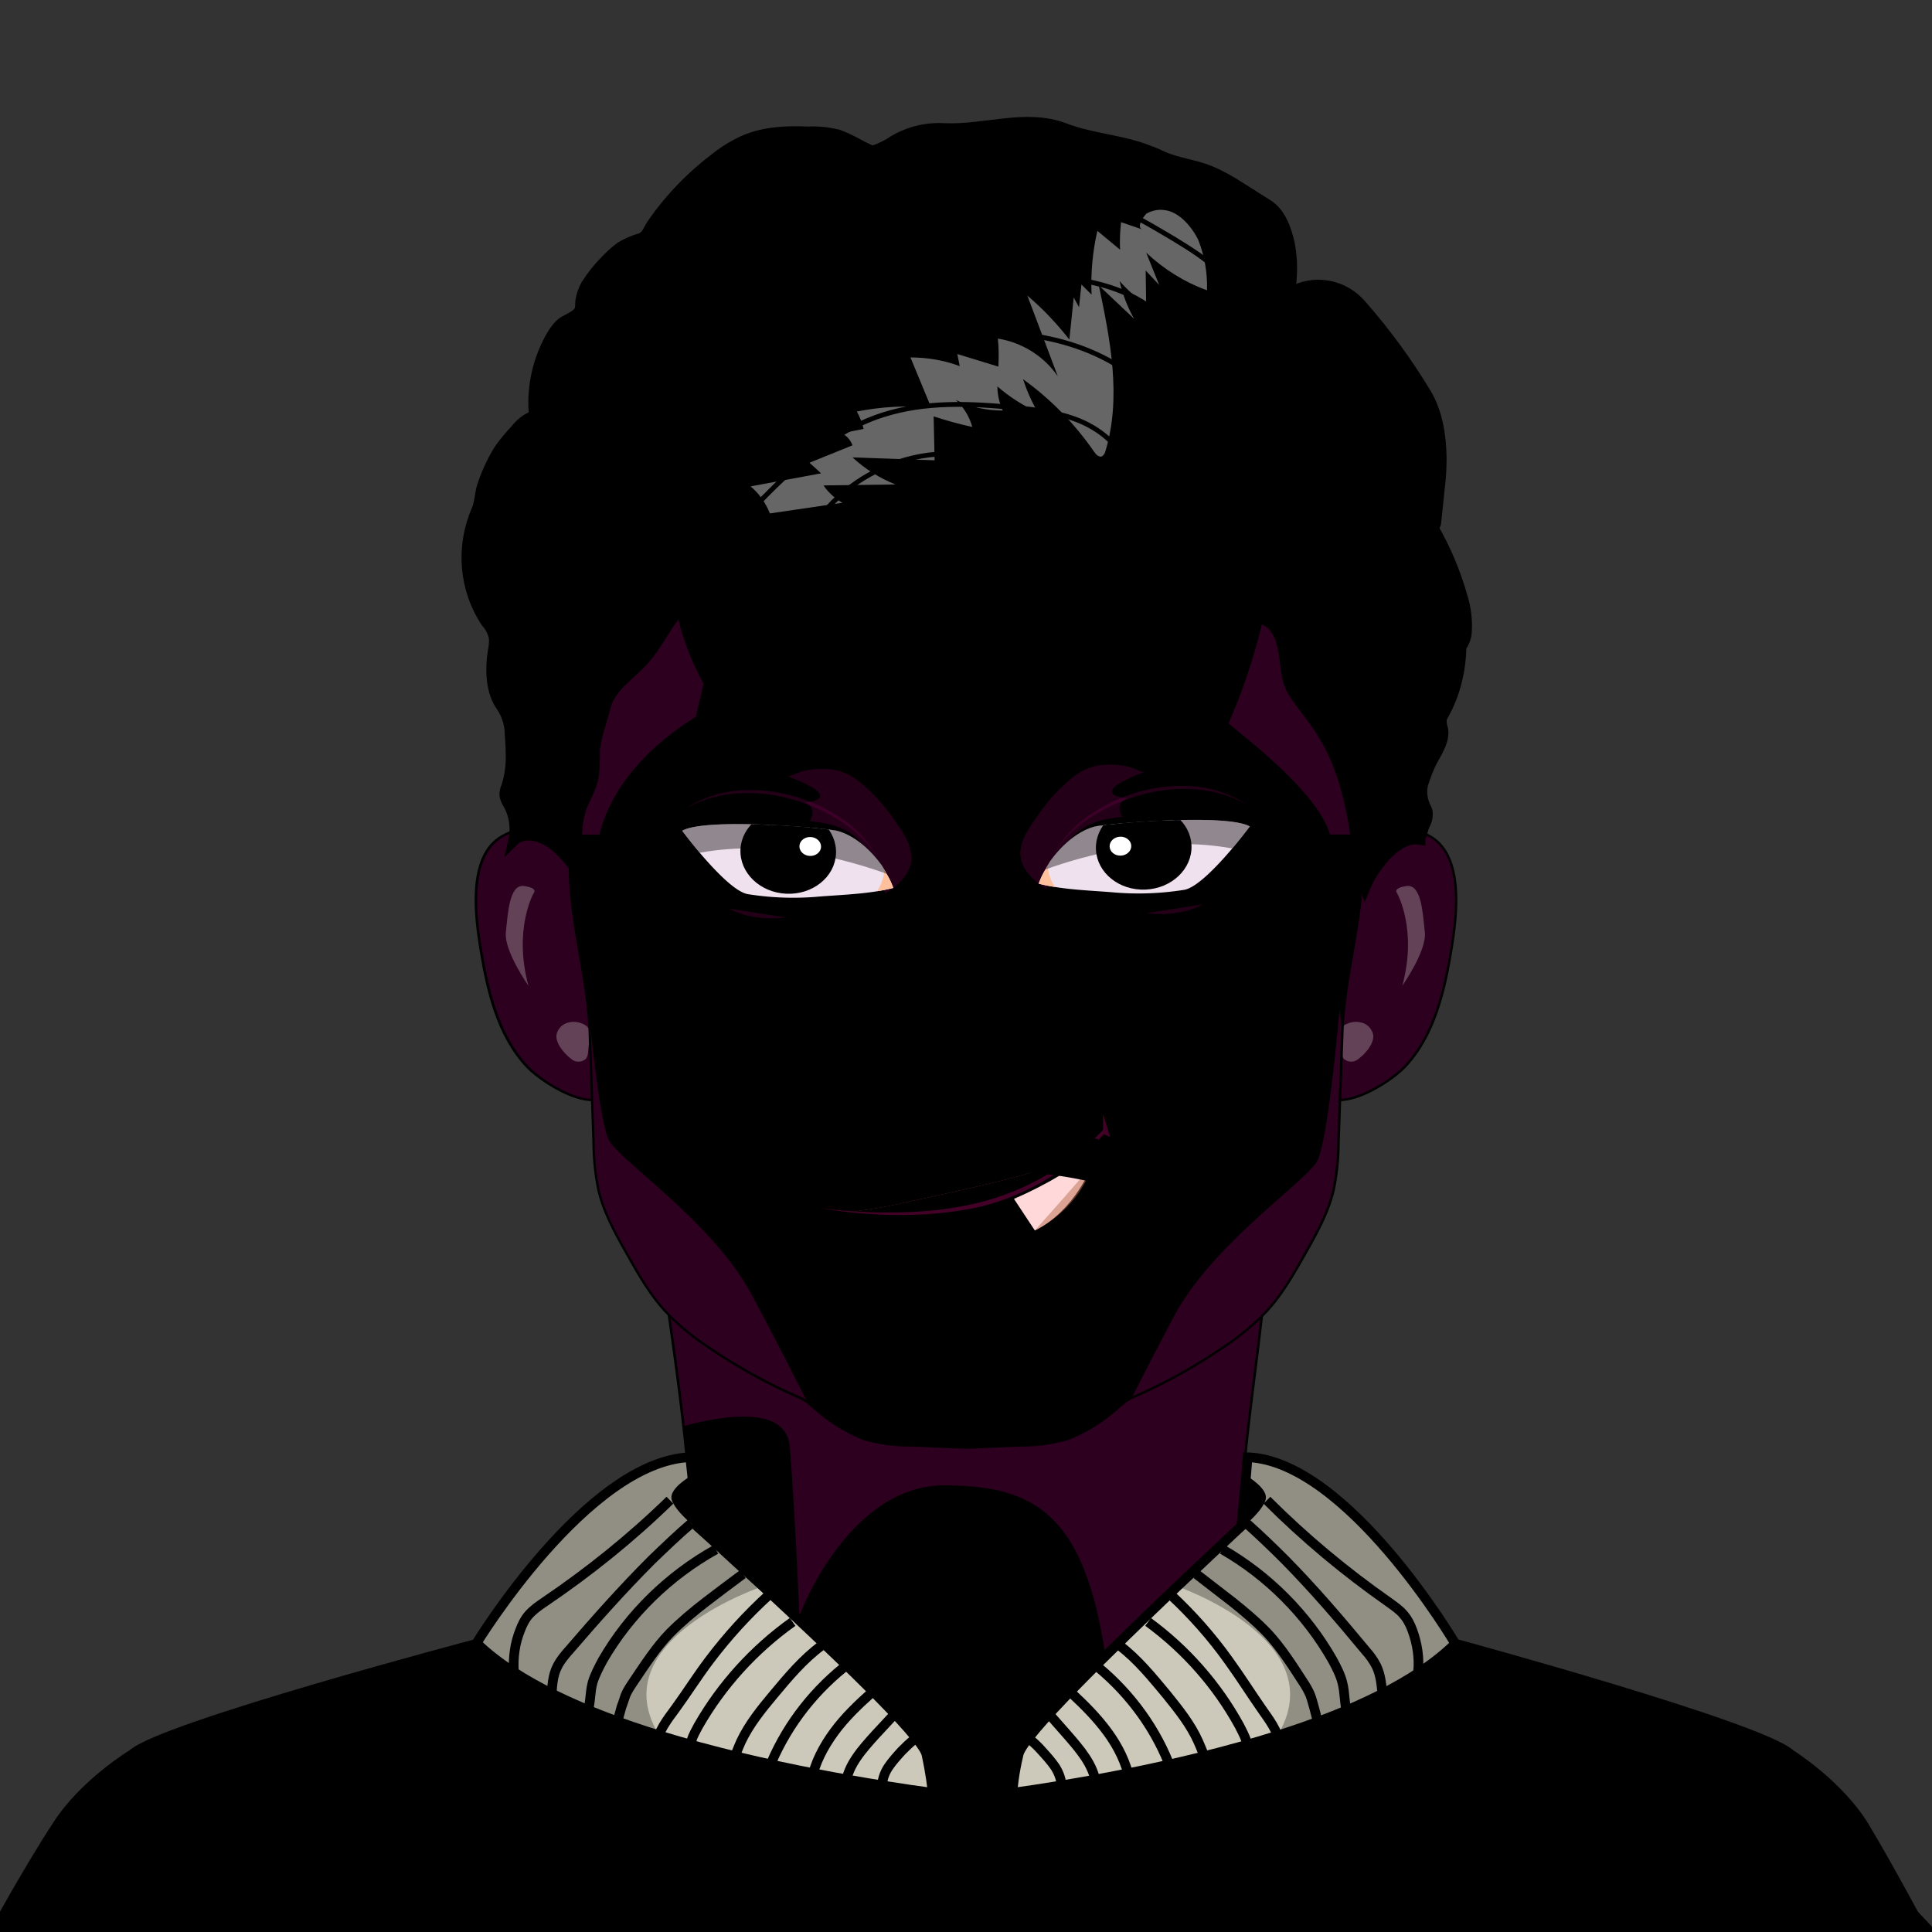 <svg xmlns='http://www.w3.org/2000/svg' width='400' height='400'>
      <rect width="100%" height="100%" fill="#333333" stroke="none"/>
      <defs><style>.cls-path-cs4-male-9R{clip-path:url(#clip-path-cs4-male-9R)}.cls-path-cs4-male-9L{clip-path:url(#clip-path-cs4-male-9L)}.cls-multipy{mix-blend-mode: multiply;}.cls-softlight{mix-blend-mode: soft-light;}.cls-overlay{mix-blend-mode: overlay;}.cls-colorburn{mix-blend-mode: color-burn;}.cls-screen{mix-blend-mode: screen;}.cls-lighten{ mix-blend-mode: darken;}</style>
      <clipPath id="clip-path-cs4-male-9R"><path fill="#none" d="M258.76,171.11s-1.52,2.06-3.63,4.55c-3.06,3.61-7.33,8.12-9.95,8.57a59.85,59.85,0,0,1-14.85.51c-3.8-.31-8-.47-11.91-1.1a32.75,32.75,0,0,1-3.36-.69,14.51,14.51,0,0,1,1.4-2.94l.45-.83c.3-.53.53-.92.6-1l.11-.15c2.32-3.15,5.6-6,9-6.89C228.55,170.6,253.81,168.31,258.76,171.11Z"></path></clipPath><clipPath id="clip-path-cs4-male-9L"><path fill="#none" d="M141.24,172s1.52,2.06,3.63,4.55c3.06,3.6,7.33,8.12,9.95,8.57a59.37,59.37,0,0,0,14.85.5c3.8-.3,8-.46,11.91-1.09q1.72-.27,3.36-.69a14.51,14.51,0,0,0-1.4-2.94l-.45-.83c-.3-.53-.53-.93-.6-1l-.11-.15c-2.32-3.15-5.6-6-9-6.89C171.45,171.48,146.19,169.18,141.24,172Z"></path></clipPath></defs><path fill="#803e1b" stroke="#000" stroke-miterlimit="10" d="M143.85,323.53C135,341.05,73.75,364,45.75,371s-46,29-46,29h400.5s-18-22-46-29-89.21-29.95-98.1-47.47" class="canChange" style="fill:null"></path><path fill="#803e1b" stroke="#000" stroke-miterlimit="10" d="M256.75,334.5c-1.71-10.27-.32-21.32.67-31.59,1.12-11.72,2.89-23.37,4.08-35.09A345.78,345.78,0,0,0,262.75,233h-129c1,8.5,1.81,17.05,3,25.52,2,13.87,4.1,27.72,5.53,41.66,1.14,11.13,2.8,23.19.94,34.32" class="canChange" style="fill:null"></path><path fill="#59003c" opacity="0.5" d="M262.75,233a345.78,345.78,0,0,1-1.25,34.82c-1.19,11.72-3,23.37-4.08,35.09-.54,5.64-1.21,11.51-1.41,17.36,0,0,0,.07,0,.11-.11,1.07-.23,2.12-.35,3.15-.45,3.93-1,7.58-1.55,11-6.77,39.79-21,42.79-24.6,13a129.83,129.83,0,0,0-2.18-13,61.56,61.56,0,0,0-3.48-11c-5.6-12.73-14.62-16-28.34-16-11.26,0-19.34,8.55-24.27,16a60.65,60.65,0,0,0-5.73,11s-.2-4.71-.52-11c-.38-7.59-.93-17.46-1.48-24-.74-8.86-14.56-6.27-21.74-4.32-1.39-12.26-3.24-24.45-5-36.66-1.21-8.38-2-16.84-3-25.25l2.41-.27Z" class="cls-overlay"></path><polyline fill="#803e1b" points="113.68 157.76 112.61 178.01 127.53 223.71 273.53 222.77 287.39 173.75 284.19 160.96 250.09 93.82 208.99 49.08 192.09 49.08" class="canChange" style="fill:null"></polyline><path fill="#803e1b" stroke="#000" stroke-miterlimit="10" d="M202.14,49.06s55.41-3.19,75.66,36.24,9.59,87.38,9.59,87.38" class="canChange" style="fill:null"></path><path fill="#803e1b" stroke="#000" stroke-miterlimit="10" d="M282.15,180.08s3.19-12.75,13.77-6.72c7.09,4,5.4,16.52,4.34,23.06-1.38,8.48-3.5,17.86-9.6,24.29-3.55,3.74-16.92,12-18.19,2.06" class="canChange" style="fill:null"></path><path fill="#803e1b" stroke="#000" stroke-miterlimit="10" d="M294.52,178.94s-16,7-13.45,18.66,6.28,10,5.09,14.82" class="canChange" style="fill:null"></path><path fill="#803e1b" stroke="#000" stroke-miterlimit="10" d="M293.48,200.7s6.34-17.21-4.86-18.24" class="canChange" style="fill:null"></path><path fill="#803e1b" stroke="#000" stroke-miterlimit="10" d="M117.85,180.08s-3.19-12.75-13.77-6.72c-7.09,4-5.4,16.52-4.34,23.06,1.38,8.48,3.5,17.86,9.6,24.29,3.55,3.74,16.92,12,18.19,2.06" class="canChange" style="fill:null"></path><path fill="#803e1b" stroke="#000" stroke-miterlimit="10" d="M105.48,178.94s16,7,13.45,18.66-6.28,10-5.09,14.82" class="canChange" style="fill:null"></path><path fill="#803e1b" stroke="#000" stroke-miterlimit="10" d="M106.52,200.7s-6.34-17.21,4.86-18.24" class="canChange" style="fill:null"></path><path fill="#803e1b" stroke="#000" stroke-miterlimit="10" d="M198.4,49.06h-.23s-55.42-3.19-75.66,36.24-9.59,87.38-9.59,87.38" class="canChange" style="fill:null"></path><path fill="#59003c" opacity="0.5" d="M300.26,196.42c-1.39,8.48-3.51,17.86-9.6,24.29-3.55,3.73-16.91,12-18.18,2.07l-11.11.07c.38-15.56,16.22-32.42,14.29-48.57-1.09-9.17-18.6-22.07-21.31-24.51a125.6,125.6,0,0,0,5.86-16.51,100.71,100.71,0,0,0,2.9-13.81c2.13-16.15-.7-33.3-21-36.28l-1.5.31c-2.23.46-6.84,1.35-13.15,2.26-13.27,1.91-34,3.93-55.94,2.22-2.31-.18-4.64-.39-7-.67-4.33-.49-8.68-1.15-13-2,0,0-14.37,15-12.14,36.84a48,48,0,0,0,2,9.44,58.07,58.07,0,0,0,7,14.46s-31.43,14.39-24,42.1c2.72,10.13,20.32,30,16.54,35.48l-13.36.09-.09-.3c-1.75,9-14.61,1-18.09-2.7-6.09-6.43-8.21-15.81-9.6-24.29-1.07-6.54-2.75-19,4.35-23.07,3.85-2.18,6.71-1.89,8.8-.63v-.09c-.38-1.76-10.26-48.65,9.6-87.33,20.25-39.43,75.67-36.24,75.67-36.24h4s2.58-.15,6.83,0h0c15.46.6,52.94,5.31,68.82,36.23,19.59,38.16,10.24,84.31,9.62,87.23,2.06-1.09,4.83-1.25,8.48.82C303,177.4,301.33,189.88,300.26,196.42Z" class="cls-overlay"></path><path fill="#fff" opacity="0.26" d="M284.29,214.19a3.28,3.28,0,0,0-2.07-2.37,4.42,4.42,0,0,0-3.2.1,2.81,2.81,0,0,0-1.78,1.73c-.24.93.25,1.88.4,2.83s0,2,.6,2.76a2.3,2.3,0,0,0,3,0C282.56,218.31,284.62,216,284.29,214.19Z" class="cls-softlight"></path><path fill="#fff" opacity="0.26" d="M115.23,214.19a3.27,3.27,0,0,1,2.06-2.37,4.45,4.45,0,0,1,3.21.1,2.8,2.8,0,0,1,1.77,1.73c.24.93-.25,1.88-.39,2.83s0,2-.61,2.76a2.28,2.28,0,0,1-3,0C117,218.31,114.9,216,115.23,214.19Z" class="cls-softlight"></path><path fill="#fff" opacity="0.26" d="M110.48,184.94s-4.26,7.46-1.06,19.18c0,0-5.11-7.27-4.69-11.1s.69-10,3.76-9.58S110.48,184.94,110.48,184.94Z" class="cls-softlight"></path><path fill="#fff" opacity="0.26" d="M289.25,184.94s4.27,7.46,1.07,19.18c0,0,5.1-7.27,4.68-11.1s-.69-10-3.75-9.58S289.25,184.94,289.25,184.94Z" class="cls-softlight"></path><path fill="#803e1b" stroke="#000" stroke-miterlimit="10" d="M118.8,172.82c-2.2,13.41,3.08,27.15,3.55,40.71l.8,23.06a50.38,50.38,0,0,0,1,9.72c1.1,4.71,3.54,9.05,5.95,13.32,2.3,4.06,4.62,8.17,7.82,11.66a50.27,50.27,0,0,0,8.8,7.35,113.48,113.48,0,0,0,18.92,10.48c1.81.79,3.26,2.49,4.84,3.64a33.39,33.39,0,0,0,8.43,4.91A34.7,34.7,0,0,0,188.8,299l11.18.46h0L211.2,299a34.7,34.7,0,0,0,9.92-1.37,33.39,33.39,0,0,0,8.43-4.91c1.58-1.15,3-2.85,4.84-3.64a113.48,113.48,0,0,0,18.92-10.48,50.27,50.27,0,0,0,8.8-7.35c3.2-3.49,5.52-7.6,7.82-11.66,2.41-4.27,4.85-8.61,5.95-13.32a50.38,50.38,0,0,0,1-9.72l.8-23.06c.47-13.56,5.75-27.3,3.55-40.71" class="canChange" style="fill:null"></path><path fill="#fff" opacity="0" d="M197.33,228c-27.88,0-53.7-4-74.85-10.82.23,6.3.44,12.6.67,18.91a50.38,50.38,0,0,0,1,9.72c1.11,4.71,3.54,9.05,5.95,13.32,2.3,4.06,4.63,8.17,7.82,11.66a50.27,50.27,0,0,0,8.8,7.35,113.18,113.18,0,0,0,18.93,10.48c1.8.79,3.25,2.49,4.83,3.64a33.22,33.22,0,0,0,8.43,4.91,34.7,34.7,0,0,0,9.92,1.37L200,299h0l11.18-.46a34.7,34.7,0,0,0,9.92-1.37,33.22,33.22,0,0,0,8.43-4.91c1.58-1.15,3-2.85,4.83-3.64a113.18,113.18,0,0,0,18.93-10.48,50.27,50.27,0,0,0,8.8-7.35c3.19-3.49,5.52-7.6,7.82-11.66,2.41-4.27,4.84-8.61,5.95-13.32a50.38,50.38,0,0,0,1-9.72l.72-20.75C255.5,223.27,227.63,228,197.33,228Zm16.51,52c-6.4,1-4.27-17-4.27-17l-17,1s2.14,18-4.27,17-30.93-26-29.87-39c0,0-1.06-5,41.61-2l2.1-1c42.67-3,41.61,2,41.61,2C244.77,254,220.24,279,213.84,280Z" class="cls-multipy"></path><path fill="#59003c" opacity="0.5" d="M166.92,289.87a6.9,6.9,0,0,0-1.31-.75,114.2,114.2,0,0,1-18.92-10.48,50.27,50.27,0,0,1-8.8-7.35c-3.19-3.49-5.52-7.6-7.82-11.67-2.41-4.26-4.84-8.6-5.95-13.31a50.33,50.33,0,0,1-1-9.73q-.39-11.52-.79-23.05a.71.71,0,0,0,0-.14c.87,8.27,2.33,20,3.76,22.7,2.27,4.26,21.6,17,29.56,32C160.52,277.16,164.53,285.08,166.92,289.87Z" class="cls-overlay"></path><path fill="#59003c" opacity="0.5" d="M277.73,212.06c0,.49-.07,1-.08,1.47q-.39,11.52-.79,23.05a50.33,50.33,0,0,1-1,9.73c-1.11,4.71-3.54,9.05-5.95,13.31-2.3,4.07-4.63,8.18-7.82,11.67a50.27,50.27,0,0,1-8.8,7.35,113.24,113.24,0,0,1-18.8,10.43c2.29-4.55,5.28-10.35,8.69-16.75,8-14.91,27.29-27.7,29.56-32s4.58-31.17,4.58-31.17Z" class="cls-overlay"></path><path fill="#3B0D08" stroke="#000" stroke-miterlimit="10" stroke-width="2" d="M303.7,131.1c-0.1,1-0.5,2-1.1,2.9c-0.1,4.9-1.3,9.8-3.7,14.1c-0.2,0.3-0.3,0.6-0.4,0.9    c0,0.7,0.1,1.3,0.3,1.9c0.4,2.2-0.9,4.3-2,6.3c-0.9,1.6-1.5,3.3-2.1,5.1c-0.4,1.5-0.2,3.1,0.4,4.5c0.2,0.4,0.4,0.8,0.5,1.2    c0.1,0.8,0,1.6-0.3,2.3c-0.4,0.7-0.6,1.4-0.8,2.2c0,0.3-0.2,0.6-0.4,0.9c0,0.2,0,0.3,0,0.5c-2.7-0.5-5.3,1.3-7.2,3.4    c-1.8,2-3.3,4.2-4.3,6.7c-0.9-2.6-1.4-5.3-1.7-8c-0.4-4.3-1.1-8.5-2.3-12.7c-1.1-4.2-2.8-8.2-5.1-11.8c-1.8-2.9-4.1-5.4-5.9-8.3    s-1.3-6.7-2.3-10c-0.3-1.4-1-2.7-2-3.8c-0.6-0.5-1.4-1-2.1-1.3c-3.3-1.8-6.1-4.3-8.4-7.4c0.9,0.6,1.9,1.2,2.9,1.7    c-1.4-4.6-5.8-8.8-10.2-9.5c-0.9,1.2-2.1,2.1-3.5,2.6l-8.7,4l0,0c0.3-0.5,0.7-1,1.2-1.5c-1.5,0.7-3.2,0.9-4.8,0.9    c-0.3,2-2.3,3-4.1,3.6s-3.5,1.2-5.3,1.7c-0.2-2,0-3.9,0.6-5.8c-2.3,3.1-4.9,5.8-7.8,8.3c-0.1-1.4,0-2.8,0.4-4.2    c-1.6,2.5-3.4,4.8-5.4,6.9c-0.3-1.5-0.6-3-0.9-4.5c-0.5,2.4-1.7,4.7-3.5,6.4c-1.1-3.9-3.7-7.2-7.1-9.2c1.2,2.6,2.6,5.1,4.3,7.4    c-2.1-1.4-4.4-2.3-6.9-2.7c0.6,1.2,1.7,2,2.9,2.4c-1.6-0.4-3.3-1.2-4.9-1c0.3,0,0.3,0.5,0,0.6s-0.5,0-0.8-0.2    c-4.2-2.5-9.1-3.2-13.4-5.5c-1.7-1-3.4-2-5.1-2.8c-4.4-1.7-9.5,0.2-11.7,4.4c-0.7,1.4-1,3-1.6,4.5c-0.7,1.5-1.4,2.9-2.3,4.4    c-1.5,2.8-3.2,5.7-3.1,8.9c0.2,3-1.7,5.5-3.1,8.1c-1.2,2.3-2.1,4.8-2.6,7.3c-0.4,1.9-0.6,3.8-0.9,5.6c-0.7,3.2-1.9,6.2-3.8,8.9    c-0.4-0.5-1.3-1.4-1.4-2.1c-0.3-1.5-0.3-3.1-0.1-4.6c0.8-8.2,2.7-16.2,4.6-24.1c2.4-10.1,4.9-20.3,7.3-30.4    c-2.7,1.8-2.8,6.3-4.9,8.8c-1.5,1.8-3.8,2.6-5.7,3.9c-4.5,3.1-6.5,9-10.3,13.1c-2.9,3.1-6.9,5.5-7.8,9.8c-0.6,2.5-2,6.1-2.1,8.7    c0,1.8,0,3.7-0.3,5.5c-0.4,2.2-1.6,4-2.4,6.1c-1.8,5.1-0.8,10.8,0.3,16.2c-1.3-3.2-3.4-6-6.1-8.2c-2.5-2-6.2-3.1-8.5-0.8    c0.6-2.6,0.3-5.4-1-7.7c-0.4-0.6-0.7-1.3-0.8-2c0-0.6,0.1-1.2,0.4-1.8c0.7-2.2,1-4.6,0.9-6.9c0-1.3-0.1-2.6-0.2-3.9    c0-2-0.6-3.9-1.7-5.6c-2.3-3.1-2.4-7.8-1.8-11.6c0.2-0.9,0.3-1.9,0.2-2.9c-0.3-1.1-0.8-2.1-1.6-3c-4.6-6.9-5.3-15.7-2-23.3    c0.8-1.9,0.6-3.5,1.3-5.4c0.9-2.6,2.1-5.2,3.6-7.5c1-1.3,2-2.6,3.1-3.7c1-1.3,2.3-2.4,3.9-3c-0.5-5.5,0.6-10.9,3.2-15.8    c0.6-1.1,1.3-2.2,2.2-3.1c1-1,3.1-1.5,3.9-2.7c0.4-0.6,0.2-1.7,0.4-2.5c0.2-1.1,0.6-2.1,1.1-3c1.1-1.7,2.3-3.3,3.8-4.8    c1-1.1,2.1-2.1,3.3-3c1.3-0.8,2.7-1.4,4.1-1.8c1.3-0.4,1.6-1.7,2.4-2.9c3.7-5.4,8.3-10.1,13.5-14c1.8-1.4,3.8-2.6,5.9-3.5    c4.1-1.7,8.6-1.9,13-1.7c2.1-0.1,4.1,0.1,6.1,0.6h0.1L174,28c1.3,0.5,2.5,1.1,3.6,1.7c0.9,0.5,1.7,0.9,2.6,1.3l0.4,0.2    c1.5-0.5,3-1.2,4.3-2.1c3.2-1.9,6.8-2.8,10.5-2.6c8.7,0.4,16.9-3.1,25.1,0c5.2,2,10.7,2.3,16,4.1c1.4,0.5,2.8,1,4.2,1.7    c3.1,1.4,6.6,1.7,9.8,3c2.2,0.9,4.3,2.1,6.3,3.4l5.7,3.6c2.7,1.7,3.9,5.1,4.6,8.3c0.6,3.3,0.6,6.6,0,9.9c2.4-1.4,5.2-1.9,7.9-1.4    c2.8,0.5,5.3,2,7.1,4.2c5,5.7,9.5,11.9,13.4,18.4c2.2,3.9,2.9,8.4,3,12.9c0,2.2-0.1,4.4-0.4,6.6c-0.2,2.3-0.5,4.6-0.7,6.8    c0,0.5-0.2,1-0.7,1c2.6,4.5,4.7,9.4,6.1,14.4C303.6,125.9,303.9,128.5,303.7,131.1z" class="canChange" style="fill:null"></path><path opacity="0.4" d="M274,59c-3.3,2.6-6.2,5.7-8.6,9.2c2.1,1.4,3.6,3.5,4.2,6l-5.3-0.1c2,1.4,4.1,2.6,6.2,3.7    c-1.5,0.5-3,0.5-4.5,0.2l3.1,4.3c-1.6,0.1-3.2-0.1-4.6-0.7l3,4.8l-1.4-0.5c0.9,2.8,1.5,5.7,1.8,8.7c-2.1-0.4-4.2-0.9-6.2-1.6    c1.1,1.1,1.8,2.5,2.3,3.9l-2.4,0.1l2.4,6.7c1.1,2.7,1.9,5.6,2.2,8.5c-3-1.6-5.7-3.7-8.1-6.2l0.9,5.5c-2.6-0.4-5-1.8-6.7-3.8    l1.3,3.7c-1.3-0.4-2.6-1-3.6-2c5.6,10.5,13.9,19.3,22.3,27.8c-2.3-4.9-4-10.1-4.9-15.4c2,0.8,4.1,1.7,6,2.8c-0.7-2.5-1.7-5-3-7.3    l3.1,1.5c-1.2-3.3-2.7-6.5-4.2-9.7l6.2,0.3c-2.2-1.8-4.2-3.7-6.2-5.7c3.7-0.7,7.4-0.9,11.1-0.6c0.9,0,1.7,0.2,2.5,0.6    s1.4,1.1,1.4,2c-4.2-2.7-7.9-6-11.1-9.9c1.6-0.5,3.3-0.9,5-1.2c-1.1-0.4-2.2-1-3.1-1.7c-0.2-0.1-0.3-0.3-0.4-0.5    c0-0.3,0.3-0.5,0.6-0.6l3.1-1.2l-1.3-1.1c3.3-0.9,6.9-0.7,10.4-0.5c-4.5-0.4-8.8-2-12.4-4.6c1.6-0.4,3.3-0.5,4.9-0.1    c-1.5-2.4-2.7-5.1-3.5-7.8c1.9,0.4,3.7,1,5.5,1.9l-3.8-7.9c4.8,2,9.1,4.9,12.7,8.7c-1.4-3.4-3-6.7-5-9.8c-0.8-1.4-1.8-2.6-2.9-3.8    C280.4,63,277.4,60.8,274,59z"></path><path opacity="0.4" d="M163.4,41.9c2.8,0.6,5.7,1.3,8,3.1c-5.4,0.8-10.8,0.1-16.2,0s-11.1,0.8-15.5,4.1c3.6-1.1,7.5-1.1,11.1,0    c-3.2,0-6.6,0.1-9.6,1.4c1.3,0.1,2.5,0.6,3.4,1.5l-7.8,1.2c-1.5,0.2-3.3,0.9-3.4,2.5l4,1.1l-5.2,3.6l25.5-1.6    c-8.5,0.5-16.9,2.7-25.1,4.9c-1.5,0.4-3.2,1-3.6,2.6l6.6,0.1c-2.5,1.2-4.9,2.4-7.4,3.7c1.4,0.6,2.9,0.8,4.4,0.7    c-2.6,0.8-5,2.1-7.1,3.8c0.7,0.1,2.2,0.2,2.9,0.4c-4.5,3.3-8.8,7-12.8,10.9c4.9-2.5,10.2-4.3,15.6-5.4l-4.9,4.3    c-4.1,3.6-8.3,7.2-11.7,11.7c1.7-1.6,3.9-2.4,6.2-2.3c-2.1,3.3-4.2,6.6-6.3,10c-0.2,2.8-1.1,5.4-2.6,7.7c8.2-8.5,19.2-13.9,31-15    c-8.8,5.5-16.7,12.3-23.6,20.1c-3.2,3.6-6.2,7.7-6.9,12.7l7.3-4.7c0.3,0.9,0.1,1.9-0.4,2.7l-3.8,7.9c2.3-1,4.4-2.3,6.4-3.8    c-0.1,2.5-0.9,5-2.4,7c3.1-3.3,6.7-6.2,10.5-8.7c-0.5,4.5-4.8,7.3-6.9,11.2c-1.9,3.7-1.9,8.6-4.7,11.6s-7,3-10.8,2.9h-1.7    c0-1.3-0.1-2.6-0.2-3.9c0-2-0.6-3.9-1.7-5.6c-2.3-3.1-2.4-7.8-1.8-11.6c0.2-0.9,0.3-1.9,0.2-2.9c-0.3-1.1-0.8-2.1-1.6-3    c-4.6-6.9-5.3-15.7-2-23.3c0.8-1.9,0.6-3.5,1.3-5.4c0.9-2.6,2.1-5.2,3.6-7.5c1-1.3,2-2.6,3.1-3.7c1-1.3,2.3-2.4,3.9-3    c-0.4-5.5,0.7-11,3.3-15.8c0.6-1.1,1.3-2.2,2.2-3.1c1-1,3.1-1.5,3.9-2.7c0.4-0.6,0.2-1.7,0.4-2.5c0.2-1.1,0.6-2.1,1.1-3    c1.1-1.7,2.3-3.3,3.8-4.8c1-1.1,2.1-2.1,3.3-3c1.3-0.8,2.7-1.4,4.1-1.8c1.3-0.4,1.6-1.7,2.4-2.9c3.7-5.4,8.3-10.1,13.5-14    c1.8-1.4,3.8-2.6,5.9-3.5c4.1-1.7,8.6-1.9,13-1.7c2.1-0.1,4.1,0.1,6.1,0.6l0,0h0.1c2.5,0.1,4.8,1.2,6.4,3.1    c0.3,0.4,0.6,0.8,0.9,1.2c-6.9-1.6-14-1.8-21-0.6c2.9,0.2,5.8,0.9,8.5,1.9c-5.4,0.3-10.8,1.6-15.8,3.7c2.7-0.3,5.5-0.1,8.1,0.8    c-2.9,0.3-5.8,0.9-8.6,1.9C156.1,40.6,159.7,41.2,163.4,41.9z"></path><path opacity="0.4" fill="#fff" d="M248.1,49.7c1.3,3.3,1.9,6.8,1.8,10.4c-4.7-1.7-9-4.4-12.6-7.8L240,59l-2.8-3l0.1,7.1c-2-1.4-3.9-3.1-5.5-4.9    c0.6,2.7,1.6,5.3,3,7.8l-7.3-6.9c2.4,11.3,4.7,23.2,1.4,34.2c-0.1,0.5-0.4,1-0.8,1.2c-0.6,0.2-1.2-0.4-1.6-1    c-4-5.8-9-10.9-14.7-15c0.8,2.4,1.8,4.7,3.1,6.9c-3-1.4-5.9-3.2-8.4-5.4c0,1.7,0.4,3.4,1.1,5c-3.3,0-6.7-0.7-9.7-2.2    c1.6,1.5,2.8,3.4,3.4,5.6c-2.7-0.6-5.3-1.3-8-2.2l0.2,9.1l-17-0.6c2.6,2.4,5.6,4.3,8.9,5.6l-14.9,0.2c1,1.5,2.4,2.7,3.9,3.6    l-15,2.2c-0.9-2.2-2.2-4.1-4-5.6L170,98l-2.4-2.2l8.9-3.6c-0.4-1.1-1.2-2-2.2-2.5l4.5-0.9c-0.3-1.3-0.8-2.5-1.4-3.6    c5.1-1,10.2-1.3,15.4-0.8L188.5,74c3.5,0,7,0.6,10.2,1.8l-0.5-2.5l8.5,2.6c0.1-1.9,0.1-3.9-0.1-5.8c5,0.8,9.5,3.6,12.4,7.8    l-6.3-16.7c3.2,2.7,6.1,5.8,8.7,9.1l0.9-8.7l1.1,2l0.5-4.7L226,61c-0.2-4.4,0.2-8.9,1.2-13.2l4.7,3.9c-0.1-1.9,0-3.8,0.2-5.7    l4.4,1.5c-1.4-0.5,0.5-3,0.9-3.3c1.1-0.6,2.4-0.9,3.7-0.7C244.1,43.8,246.8,47,248.1,49.7z"></path><path fill="none" stroke="#000" stroke-miterlimit="10" d="M251.8,103.9c1.3-8,1-16.3-1.7-23.9c-2.7-7.6-7.9-14.5-15-18.3s-15.4-4.5-23.5-4.6     c-16.8-0.3-33.6,1.5-50.4,3.3c-7,0.8-14.1,1.5-21,3c-2.5,0.5-5,1.2-7.3,2.4c-2.1,1.2-3.9,2.9-5.3,4.8c-10.3,13-7.3,32.5-15.4,47"></path><path fill="none" stroke="#000" stroke-miterlimit="10" d="M244.1,106.4c-0.4-6.7,1-13.8-1.9-19.9c-1.4-3.1-3.8-5.6-6.5-7.8c-12.2-9.9-29.6-11.7-44.9-8     s-28.9,12.4-41.6,21.7c-3.5,2.6-7,5.3-9.4,8.9c-2.6,3.8-3.7,8.4-4.8,12.9"></path><path fill="none" stroke="#000" stroke-miterlimit="10" d="M234.5,111.9c0.5-6.1,0.9-12.6-2.3-17.8c-2.2-3.5-5.9-6-9.8-7.4c-3.9-1.4-8.1-1.9-12.3-2.3     c-9.2-0.9-18.6-1.3-27.3,1.5c-12.5,4-22,14.1-31,23.8"></path><path fill="none" stroke="#000" stroke-miterlimit="10" d="M224.4,118.2c1.3-3.2,0.8-7-0.8-10.1s-4.1-5.6-6.9-7.7c-7-5-15.9-7.3-24.4-6.2c-8.5,1.1-16.6,5.5-22,12.2"></path><path fill="none" stroke="#000" stroke-miterlimit="10" d="M196.6,121.6c-7.6-4.4-15.6-8.2-23.7-11.4c-3-1.2-6-2.3-9.2-2.5s-6.6,0.7-8.8,3"></path><path fill="none" stroke="#000" stroke-miterlimit="10" d="M260,87c0.2-10.7,0-22.5-7.3-30.4c-2.7-2.9-6.2-5-9.6-7.1c-4.4-2.6-8.8-5.3-13.6-7.1     c-14-5.5-30-4.1-44.1-9.4c-0.3,0.7-0.7,1.4-1,2.1"></path><path fill="none" stroke="#000" stroke-miterlimit="10" d="M219.7,30.9c12.5,2.2,23,10.4,32.8,18.5c3.6,3,7.3,6.2,9.3,10.4c2,4.1,2.2,8.9,1.9,13.4"></path><path fill="none" stroke="#000" stroke-miterlimit="10" d="M254,109.7c4.6-0.2,9,2,13.1,4.1c3.5,1.8,7.2,3.7,10,6.5c2.5,2.5,4.3,5.7,5.9,9c2.1,4.3,3.9,8.7,4.7,13.3     c0.7,3.9,0.6,7.9,0.6,11.8c0,3.1-0.4,6.8-3.2,8.2"></path><path fill="none" stroke="#000" stroke-miterlimit="10" d="M262.5,102.2c5.1-0.3,10.3-0.6,15.3,0.6c6.1,1.6,11.4,5.6,15.2,10.6c2.8,3.7,4.8,8.3,4.5,12.9"></path><path fill="none" stroke="#000" stroke-miterlimit="10" d="M295.8,106.9c-1.7-4.9-5.3-8.7-8.9-12.4c-1.3-1.3-2.6-2.7-4.3-3.4c-2.1-1-4.5-1-6.8-1.1     c-3.6,0-7.4,0-10.2,2.2"></path><path fill="none" stroke="#000" stroke-miterlimit="10" d="M296.4,91.7c-0.5-1.1-1.1-2.1-1.7-3.1c-2.2-3.9-4.5-7.8-7.8-10.7c-3.4-2.9-8.1-4.7-12.3-3.4     c-3,0.9-5.5,3.3-8.5,4.3"></path><path fill="#472121" stroke="#000" stroke-miterlimit="10" d="M259.29,165.71s-7.66-7.15-11.35-9.48-27.78,12.61-33.08,13c-4.65.37-3.77-4.41-3.48-5.61,0-.17.07-.27.07-.27,2.33-3.69,20.88-8.4,30.31-10.47a8.65,8.65,0,0,1,1.88-.2C252.24,152.77,259.29,165.71,259.29,165.71Z" class="canChange" style="fill:null"></path><path fill="#472121" stroke="#000" stroke-miterlimit="10" d="M185.15,170.13c-5.3-.42-29.39-15.36-33.08-13s-11.35,9.48-11.35,9.48,8.1-14.87,17.53-12.8l2.31.52c9.86,2.26,25.85,6.54,28,9.95a8.71,8.71,0,0,1,.29,1.6C189,167.69,188.7,170.41,185.15,170.13Z" class="canChange" style="fill:null"></path><path opacity="0.32" d="M188.85,165.85c.18,1.84-.15,4.56-3.7,4.28-5.3-.42-29.39-15.36-33.08-13s-11.35,9.48-11.35,9.48,8.1-14.87,17.53-12.8l2.31.52c5.59,4.62,15.67,12.13,22.16,12.13A31.52,31.52,0,0,0,188.85,165.85Z" class="cls-overlay"></path><path opacity="0.32" d="M259.29,165.71s-7.66-7.15-11.35-9.48-27.78,12.61-33.08,13c-4.65.37-3.77-4.41-3.48-5.61,7.15.57,18.75.22,26.93-6.42,2.13-1.73,3.88-3.22,5.33-4.52C252.24,152.77,259.29,165.71,259.29,165.71Z" class="cls-overlay"></path><path fill="#72004d" opacity="0.32" d="M222.16,160.91a36.3,36.3,0,0,0-7.23,7.85c-1.86,2.66-4.33,5.88-3.52,9.21.65,2.61,2.94,4.69,5.3,6.13,0,0,1.34-4,2.8-4.92s14.06-6.52,16.9-5.18c0,0-8-6.91-2.92-8.71,0,0-9.32-.62,3.47-5.47-.37.14-2.53-.85-3-1a16.85,16.85,0,0,0-6.89-.28A11.32,11.32,0,0,0,222.16,160.91Z" class="cls-overlay"></path><g opacity="0.32" class="cls-overlay show"><path fill="#72004d" d="M218.53,176.34a23.05,23.05,0,0,1,7.67-8,34.72,34.72,0,0,1,10.21-4.56,32,32,0,0,1,11.15-.93A23.16,23.16,0,0,1,258,166.5a25.42,25.42,0,0,0-10.54-3.08,32.59,32.59,0,0,0-10.9,1.07,36.06,36.06,0,0,0-10.09,4.32c-.39.25-.79.47-1.17.73l-1.11.83a19.77,19.77,0,0,0-2.11,1.77,20,20,0,0,0-1.93,2,8.17,8.17,0,0,0-.85,1.09Z"></path></g><path fill="#72004d" opacity="0.32" d="M249,187.24s-4.26,2.75-11.72,1.83" class="cls-overlay"></path><path d="M239.69,184.54s8.12.82,10.61-.95,8-11.94,9.83-12.53c0,0-6.09-2.8-15.51-2.36s-18.17-.7-22.93,5"></path><path fill="#f0e1ef" d="M258.76,171.11s-1.52,2.06-3.63,4.55c-3.06,3.61-7.33,8.12-9.95,8.57a59.85,59.85,0,0,1-14.85.51c-3.8-.31-8-.47-11.91-1.1a32.75,32.75,0,0,1-3.36-.69,14.51,14.51,0,0,1,1.4-2.94l.45-.83c.3-.53.53-.92.6-1l.11-.15c2.32-3.15,5.6-6,9-6.89C228.55,170.6,253.81,168.31,258.76,171.11Z"></path><path fill="#ffc09e" d="M218.42,183.64a32.75,32.75,0,0,1-3.36-.69,14.51,14.51,0,0,1,1.4-2.94l.45-.83A9,9,0,0,0,218.42,183.64Z"></path><g class="cls-path-cs4-male-9R show"><ellipse fill="#7d4426" stroke="#000" stroke-miterlimit="10" cx="236.8" cy="175.44" rx="9.4" ry="8.24" transform="translate(-7.29 10.29) rotate(-2.45)" class="canChange" style="fill:null"></ellipse><ellipse cx="236.75" cy="174.61" rx="6.57" ry="5.76" transform="translate(-7.25 10.29) rotate(-2.45)"></ellipse></g><path opacity="0.4" d="M258.76,171.11s-1.52,2.06-3.63,4.55c-15.39-2.8-30.68,1.45-38.67,4.35.49-.91.94-1.71,1-1.86l.11-.15c2.32-3.15,5.6-6,9-6.89C228.55,170.6,253.81,168.31,258.76,171.11Z"></path><ellipse fill="#fff" cx="232.25" cy="174.38" rx="2.24" ry="1.96" transform="matrix(1, -0.04, 0.04, 1, -7.25, 10.1)"></ellipse><path fill="#72004d" opacity="0.32" d="M177.84,161.79a36,36,0,0,1,7.23,7.84c1.86,2.67,4.33,5.89,3.52,9.22-.65,2.61-2.94,4.69-5.3,6.13,0,0-1.34-4-2.8-4.92s-14.06-6.52-16.9-5.18c0,0,8-6.91,2.92-8.71,0,0,9.32-.62-3.47-5.47.37.14,2.53-.86,3-1a16.85,16.85,0,0,1,6.89-.28A11.21,11.21,0,0,1,177.84,161.79Z" class="cls-overlay"></path><g opacity="0.32" class="cls-overlay show"><path fill="#72004d" d="M181.47,177.22l-.81-1.13a8.27,8.27,0,0,0-.85-1.1,18.91,18.91,0,0,0-1.93-2,21.12,21.12,0,0,0-2.11-1.78l-1.11-.82c-.38-.26-.78-.49-1.17-.73a36.06,36.06,0,0,0-10.09-4.32,32.59,32.59,0,0,0-10.9-1.07A25.42,25.42,0,0,0,142,167.38a23.16,23.16,0,0,1,10.48-3.66,31.75,31.75,0,0,1,11.15.93,34.72,34.72,0,0,1,10.21,4.56A23,23,0,0,1,181.47,177.22Z"></path></g><path fill="#72004d" opacity="0.32" d="M151,188.12s4.26,2.75,11.72,1.83" class="cls-overlay"></path><path d="M160.31,185.42s-8.12.81-10.61-.95-8-11.94-9.83-12.53c0,0,6.09-2.8,15.51-2.36s18.17-.7,22.93,4.95"></path><path fill="#f0e1ef" d="M141.24,172s1.52,2.06,3.63,4.55c3.06,3.6,7.33,8.12,9.95,8.57a59.37,59.37,0,0,0,14.85.5c3.8-.3,8-.46,11.91-1.09q1.72-.27,3.36-.69a14.51,14.51,0,0,0-1.4-2.94l-.45-.83c-.3-.53-.53-.93-.6-1l-.11-.15c-2.32-3.15-5.6-6-9-6.89C171.45,171.48,146.19,169.18,141.24,172Z"></path><path fill="#ffc09e" d="M181.58,184.52q1.72-.27,3.36-.69a14.51,14.51,0,0,0-1.4-2.94l-.45-.83A9,9,0,0,1,181.58,184.52Z"></path><g class="cls-path-cs4-male-9L show"><ellipse fill="#7d4426" stroke="#000" stroke-miterlimit="10" cx="163.2" cy="176.32" rx="8.24" ry="9.4" transform="translate(-19.94 331.82) rotate(-87.55)" class="canChange" style="fill:null"></ellipse><ellipse cx="163.25" cy="175.48" rx="5.76" ry="6.57" transform="translate(-19.06 331.07) rotate(-87.55)"></ellipse></g><path opacity="0.4" d="M141.24,172s1.52,2.06,3.63,4.55c15.39-2.8,30.68,1.45,38.67,4.35-.49-.91-.94-1.71-1-1.86l-.11-.15c-2.32-3.15-5.6-6-9-6.89C171.45,171.48,146.19,169.18,141.24,172Z"></path><ellipse fill="#fff" cx="167.75" cy="175.25" rx="1.96" ry="2.24" transform="translate(-14.51 335.36) rotate(-87.55)"></ellipse><path fill="#852442" d="M176.87,250.8A93.83,93.83,0,0,0,187.24,249c16.17-3.51,25.34-5.59,31.13-7.92a30.54,30.54,0,0,0,10-7.1s-8.3,10.59-22,14.28C189.79,252.74,176.87,250.8,176.87,250.8Z"></path><path fill="#742637" d="M176.87,250.8A93.83,93.83,0,0,0,187.24,249c16.17-3.51,25.34-5.59,31.13-7.92a30.54,30.54,0,0,0,10-7.1s-8.3,10.59-22,14.28C189.79,252.74,176.87,250.8,176.87,250.8Z" class="canChange" style="fill:null"></path><path fill="#ba7070" d="M173.06,250.62s7,7.76,15.52,8.55,22.54-.79,30-7.36,9.47-16.42,9.47-16.42-7.58,8.7-22.84,13.19S173.06,250.62,173.06,250.62Z" class="canChange" style="fill:null"></path><path fill="#430128" d="M170.14,250.14s15.42,3.19,31.4,0,27-15.29,27-15.29l1.28.54-1.45-4.75V234a53.12,53.12,0,0,1-27.3,15.36C186.48,252.6,170.14,250.14,170.14,250.14Z"></path><path fill="#ffd9d9" d="M214.25,254.75l-4.32-6.54s9-3.79,13.41-7.68l2.82.57S222.61,250.71,214.25,254.75Z" class="cls-softlight"></path><path fill="#b86e51" opacity="0.5" d="M214.25,254.75s9.85-11,11.91-13.65C226.16,241.1,224.28,249.61,214.25,254.75Z" class="cls-multipy"></path><path fill="#573631" stroke="#000" stroke-miterlimit="10" d="M199.71,233.32c1.34-.34,2.48-.95,3.57-.86,7.88.64,15.78,1.34,23.34,3.74s13.91,6.78,20,11.67a12.82,12.82,0,0,1,1.38,1.55l-.17.39a9.12,9.12,0,0,1-2.28,0c-3.34-.86-6.72-1.61-9.95-2.78a83.19,83.19,0,0,0-24.4-4.87c-2.72-.14-5.45-.44-8.14-.83a14.44,14.44,0,0,1-3-1.13,17.7,17.7,0,0,1-3.6,1.2c-4.89.56-9.81,1-14.72,1.4-5.89.47-11.41,2.38-17,4.14-3.33,1.05-6.71,2-10.08,2.84a11.65,11.65,0,0,1-2.44.15l-.22-.49a21,21,0,0,1,1.91-2c9-7.12,18.68-12.5,30.35-13.58,3.86-.35,7.7-1,11.55-1.41C197.34,232.27,198.81,232.39,199.71,233.32Z" class="canChange" style="fill:null"></path><path fill="#CCC9BA" stroke="#000" stroke-miterlimit="10" stroke-width="2" d="M301.3,340.3c-7,8.2-18.1,14.4-30.2,19c-28.1,10.6-61.5,12.8-61.5,12.8s0-0.3,0-0.8c0.1-1.2,0.3-3.9,1.3-8.1    c0.8-3.9,19.6-22.1,32.9-34.8c4.2-4,7.9-7.4,10.3-9.7c1.8-1.7,2.9-2.7,2.9-2.7l1-10.6l0.3-3.7C279,302.5,301.3,340.3,301.3,340.3z    "></path><path d="M262,310.6c-1.1,3.4-8,8.1-8,8.1c1.8-1.7,2.9-2.7,2.9-2.7l1-10.6C260.3,306.9,262.6,308.9,262,310.6z"></path><path fill="none" stroke="#000" stroke-miterlimit="10" stroke-width="2" d="M213.3,360.2c0.9,0.7,1.7,1.5,2.4,2.3c1,1.1,2,2.2,2.8,3.4c0.8,1.3,1.3,2.7,1.3,4.2c0-0.1,0-0.1-0.1-0.2"></path><path fill="none" stroke="#000" stroke-miterlimit="10" stroke-width="2" d="M217.3,355c1.2,1.4,2.5,2.8,3.7,4.2c2.6,3,5.4,6.2,5.9,10.1"></path><path fill="none" stroke="#000" stroke-miterlimit="10" stroke-width="2" d="M221.8,350.5c2.7,2.5,5.3,5.1,7.5,8.1s3.9,6.4,4.6,10"></path><path fill="none" stroke="#000" stroke-miterlimit="10" stroke-width="2" d="M227.5,345.3c6.7,5.6,12,12.9,15,21.1"></path><path fill="none" stroke="#000" stroke-miterlimit="10" stroke-width="2" d="M231.8,340.7c3.7,2.8,6.7,6.5,9.7,10.1c2.5,3.1,5,6.2,6.6,9.8c0.7,1.5,1.2,3.2,2.1,4.6"></path><path fill="none" stroke="#000" stroke-miterlimit="10" stroke-width="2" d="M237.7,335.8c7.8,5.7,14.3,13.1,18.9,21.5c0.5,1,1,1.9,1.4,3c0.3,0.9,0.5,1.9,0.7,2.9"></path><path fill="none" stroke="#000" stroke-miterlimit="10" stroke-width="2" d="M242.4,330.2c4.4,4.1,8.4,8.6,11.9,13.5c2.4,3.3,4.6,6.8,6.9,10.1c1.6,2.3,3.4,4.6,3.8,7.4"></path><path fill="none" stroke="#000" stroke-miterlimit="10" stroke-width="2" d="M247.7,325.9c2.5,1.9,5,3.9,7.5,5.8c2.5,2,5,4.1,7.2,6.4c2.8,3,5.1,6.6,7.3,10c0.6,0.9,1.2,1.9,1.6,2.9    c0.3,0.8,0.5,1.6,0.7,2.3c0.5,1.8,0.9,3.6,1.4,5.4"></path><path fill="#A3D8D6" stroke="#000" stroke-miterlimit="10" stroke-width="2" d="M398.2,400l-199.3,0l-0.4-28c0,0,6.9-0.2,11-0.8c10.9-1.5,34-5.2,55.1-11.9c14.8-4.7,28.6-11,36.7-19    c0,0,63.3,17.2,69.4,22.9c0,0,9.8,6.1,15.2,14.8C391.2,386.8,398.2,400,398.2,400z" class="canChange" style="fill:null"></path><path fill="none" stroke="#000" stroke-miterlimit="10" stroke-width="2" d="M253.1,320.8c9.4,5.4,17.4,13.4,22.8,22.9c0.8,1.5,1.6,3,2,4.6c0.6,2.2,0.4,4.6,1.1,6.8"></path><path fill="none" stroke="#000" stroke-miterlimit="10" stroke-width="2" d="M258.1,315.4c2.7,2.4,5.4,5,8,7.6c5.9,6,11.3,12.3,16.6,18.7c0.9,1,1.7,2.1,2.3,3.3c0.9,1.9,1.1,4.2,1.2,6.3"></path><path fill="none" stroke="#000" stroke-miterlimit="10" stroke-width="2" d="M262.3,310.6c7.8,7.8,16.2,14.8,25.2,21.1c1.1,0.8,2.3,1.6,3.1,2.6c0.8,0.9,1.4,2.1,1.8,3.2    c1,2.7,1.5,5.7,1.2,8.6"></path><path opacity="0.29" d="M398.2,400h-46.8c-6.4-36.4-61.5-40.4-80.5-40.7c-3.8-0.1-6.1,0-6.4,0c0,0,0,0,0,0    c11.9-19.7-20.9-30.9-20.9-30.9c4.2-4,7.9-7.4,10.3-9.7c1.8-1.7,2.9-2.7,2.9-2.7l1-10.6l0.3-3.7c20.8,0.8,43.1,38.6,43.1,38.6    s63.3,17.2,69.4,22.9c0,0,9.8,6.1,15.2,14.8C391.2,386.8,398.2,400,398.2,400z"></path><path fill="#CCC9BA" stroke="#000" stroke-miterlimit="10" stroke-width="2" d="M98.6,340.3c7.2,8.2,18.7,14.4,31.1,19c28.9,10.6,63.4,12.8,63.4,12.8s0-0.3,0-0.8c-0.1-1.2-0.4-3.9-1.3-8.1    c-0.9-3.9-20.2-22.1-33.9-34.8c-4.4-4-8.1-7.4-10.6-9.7c-1.9-1.7-3-2.7-3-2.7l-1-10.6l-0.4-3.7C121.6,302.5,98.6,340.3,98.6,340.3    z"></path><path d="M139.1,310.6c1.2,3.4,8.2,8.1,8.2,8.1c-1.9-1.7-3-2.7-3-2.7l-1-10.6C140.8,306.9,138.5,308.9,139.1,310.6z"></path><path fill="none" stroke="#000" stroke-miterlimit="10" stroke-width="2" d="M189.2,360.2c-0.9,0.7-1.7,1.5-2.5,2.3c-1,1.1-2,2.2-2.8,3.4s-1.3,2.7-1.3,4.2c0-0.1,0-0.1,0.1-0.2"></path><path fill="none" stroke="#000" stroke-miterlimit="10" stroke-width="2" d="M185.1,355c-1.3,1.4-2.6,2.8-3.9,4.2c-2.7,3-5.6,6.2-6.1,10.1"></path><path fill="none" stroke="#000" stroke-miterlimit="10" stroke-width="2" d="M180.4,350.5c-2.8,2.5-5.5,5.1-7.7,8.1s-4,6.4-4.7,10"></path><path fill="none" stroke="#000" stroke-miterlimit="10" stroke-width="2" d="M174.6,345.3c-6.9,5.6-12.3,12.9-15.5,21.1"></path><path fill="none" stroke="#000" stroke-miterlimit="10" stroke-width="2" d="M170.1,340.7c-3.8,2.8-6.9,6.5-9.9,10.1c-2.6,3.1-5.1,6.2-6.8,9.8c-0.7,1.5-1.2,3.2-2.1,4.6"></path><path fill="none" stroke="#000" stroke-miterlimit="10" stroke-width="2" d="M164.1,335.8c-8,5.7-14.7,13.1-19.5,21.5c-0.5,1-1.1,1.9-1.4,3c-0.3,0.9-0.5,1.9-0.7,2.9"></path><path fill="none" stroke="#000" stroke-miterlimit="10" stroke-width="2" d="M159.2,330.2c-4.5,4.1-8.6,8.6-12.3,13.5c-2.5,3.3-4.7,6.8-7.1,10.1c-1.7,2.3-3.5,4.6-3.9,7.4"></path><path fill="none" stroke="#000" stroke-miterlimit="10" stroke-width="2" d="M153.8,325.9c-2.6,1.9-5.2,3.9-7.7,5.8c-2.6,2-5.1,4.1-7.4,6.4c-2.9,3-5.2,6.6-7.5,10    c-0.6,0.9-1.3,1.9-1.7,2.9c-0.3,0.8-0.5,1.6-0.8,2.3c-0.5,1.8-1,3.6-1.5,5.4"></path><path fill="#A3D8D6" stroke="#000" stroke-miterlimit="10" stroke-width="2" d="M-1.2,400l205.3,0l0.4-28c0,0-7.1-0.2-11.3-0.8c-11.2-1.5-35-5.2-56.7-11.9c-15.2-4.7-29.4-11-37.7-19    c0,0-65.2,17.2-71.4,22.9c0,0-10.1,6.1-15.6,14.8C6,386.8-1.2,400-1.2,400z" class="canChange" style="fill:null"></path><path fill="none" stroke="#000" stroke-miterlimit="10" stroke-width="2" d="M148.2,320.8c-9.7,5.4-17.9,13.4-23.4,22.9c-0.8,1.5-1.6,3-2.1,4.6c-0.6,2.2-0.4,4.6-1.2,6.8"></path><path fill="none" stroke="#000" stroke-miterlimit="10" stroke-width="2" d="M143.1,315.4c-2.8,2.4-5.5,5-8.2,7.6c-6,6-11.6,12.3-17.1,18.7c-0.9,1-1.8,2.1-2.4,3.3    c-1,1.9-1.1,4.2-1.2,6.3"></path><path fill="none" stroke="#000" stroke-miterlimit="10" stroke-width="2" d="M138.7,310.6c-8,7.8-16.7,14.8-26,21.1c-1.2,0.8-2.3,1.6-3.2,2.6c-0.8,0.9-1.4,2.1-1.8,3.2    c-1.1,2.7-1.5,5.7-1.3,8.6"></path><path opacity="0.29" d="M-1.2,400h48.2c6.6-36.4,63.3-40.4,82.9-40.7c3.9-0.1,6.3,0,6.6,0c0,0,0,0,0,0    c-12.2-19.7,21.5-30.9,21.5-30.9c-4.4-4-8.1-7.4-10.6-9.7c-1.9-1.7-3-2.7-3-2.7l-1-10.6l-0.4-3.7c-21.4,0.8-44.3,38.6-44.3,38.6    s-65.2,17.2-71.4,22.9c0,0-10.1,6.1-15.6,14.8C6,386.8-1.2,400-1.2,400z"></path><g opacity="0.38" class="show"><path d="M220,217a56.19,56.19,0,0,0-7.95,3.46,26.36,26.36,0,0,0-3.64,2.31,13.64,13.64,0,0,0-3,3v0a5.09,5.09,0,0,1-2.38,1.82,8.09,8.09,0,0,1-2.87.52,7.89,7.89,0,0,1-2.88-.52,5.09,5.09,0,0,1-2.38-1.82v0a13.64,13.64,0,0,0-3-3,26.36,26.36,0,0,0-3.64-2.31,56.19,56.19,0,0,0-7.95-3.46c1.41.36,2.79.82,4.16,1.31a37.28,37.28,0,0,1,4,1.73,25.72,25.72,0,0,1,3.79,2.22,14,14,0,0,1,3.2,3.08l0,0a4.49,4.49,0,0,0,2,1.49,7.44,7.44,0,0,0,2.62.44,7.2,7.2,0,0,0,2.61-.44,4.42,4.42,0,0,0,2-1.49l0,0a14.15,14.15,0,0,1,3.2-3.08,26.25,26.25,0,0,1,3.79-2.22,34.7,34.7,0,0,1,4-1.72A42.58,42.58,0,0,1,220,217Z"></path></g><g opacity="0.38" class="show"><path d="M177.86,209.56a41,41,0,0,0-2.47,4.49,17.24,17.24,0,0,0-.86,2.37,5,5,0,0,0-.11,2.35,3.46,3.46,0,0,0,1.38,1.81,10.93,10.93,0,0,0,2.16,1.24,21.32,21.32,0,0,0,2.39.89c.81.27,1.63.49,2.47.71a19,19,0,0,1-5.08-1.07,9.38,9.38,0,0,1-2.36-1.2A4.17,4.17,0,0,1,173.7,219c-.41-1.93.41-3.63,1.18-5.16A21.72,21.72,0,0,1,177.86,209.56Z"></path></g><g opacity="0.38" class="show"><path d="M222.31,208.49a22.84,22.84,0,0,1,3,4.24c.76,1.53,1.58,3.24,1.17,5.17a4.12,4.12,0,0,1-1.68,2.19,9.19,9.19,0,0,1-2.36,1.19,18.65,18.65,0,0,1-5.08,1.07c.84-.21,1.67-.43,2.48-.71a20,20,0,0,0,2.38-.89,10.89,10.89,0,0,0,2.16-1.23,3.48,3.48,0,0,0,1.38-1.82,4.73,4.73,0,0,0-.11-2.35,17.61,17.61,0,0,0-.86-2.36A42.06,42.06,0,0,0,222.31,208.49Z"></path></g><path fill="#72004d" opacity="0.17" d="M210.11,171.18s-5,4.27-1.24,9.6l2.48,3.19S206.39,177.58,210.11,171.18Z" class="canChange cls-overlay" style="fill:null"></path><path fill="#72004d" opacity="0.17" d="M185.3,168s7.44,4.27,7.44,11.73S185.3,200,185.3,200s5-13.86,3.72-21.33S185.3,168,185.3,168Z" class="canChange cls-overlay" style="fill:null"></path><path fill="#72004d" opacity="0.17" d="M174,217s7.55-2.13,12.51,1.07,9.92,6.4,14.89,5.33,19.22-10.13,24.8-6.93c1.17.67-3.11,6.45-3.51,6.92a31.43,31.43,0,0,1-8.19,6.55c-11.21,6.52-21.09,4.41-31.8-1.52a23.38,23.38,0,0,1-6.72-5.07C175.53,222.79,172.4,217.48,174,217Z" class="canChange cls-overlay" style="fill:null"></path></svg>